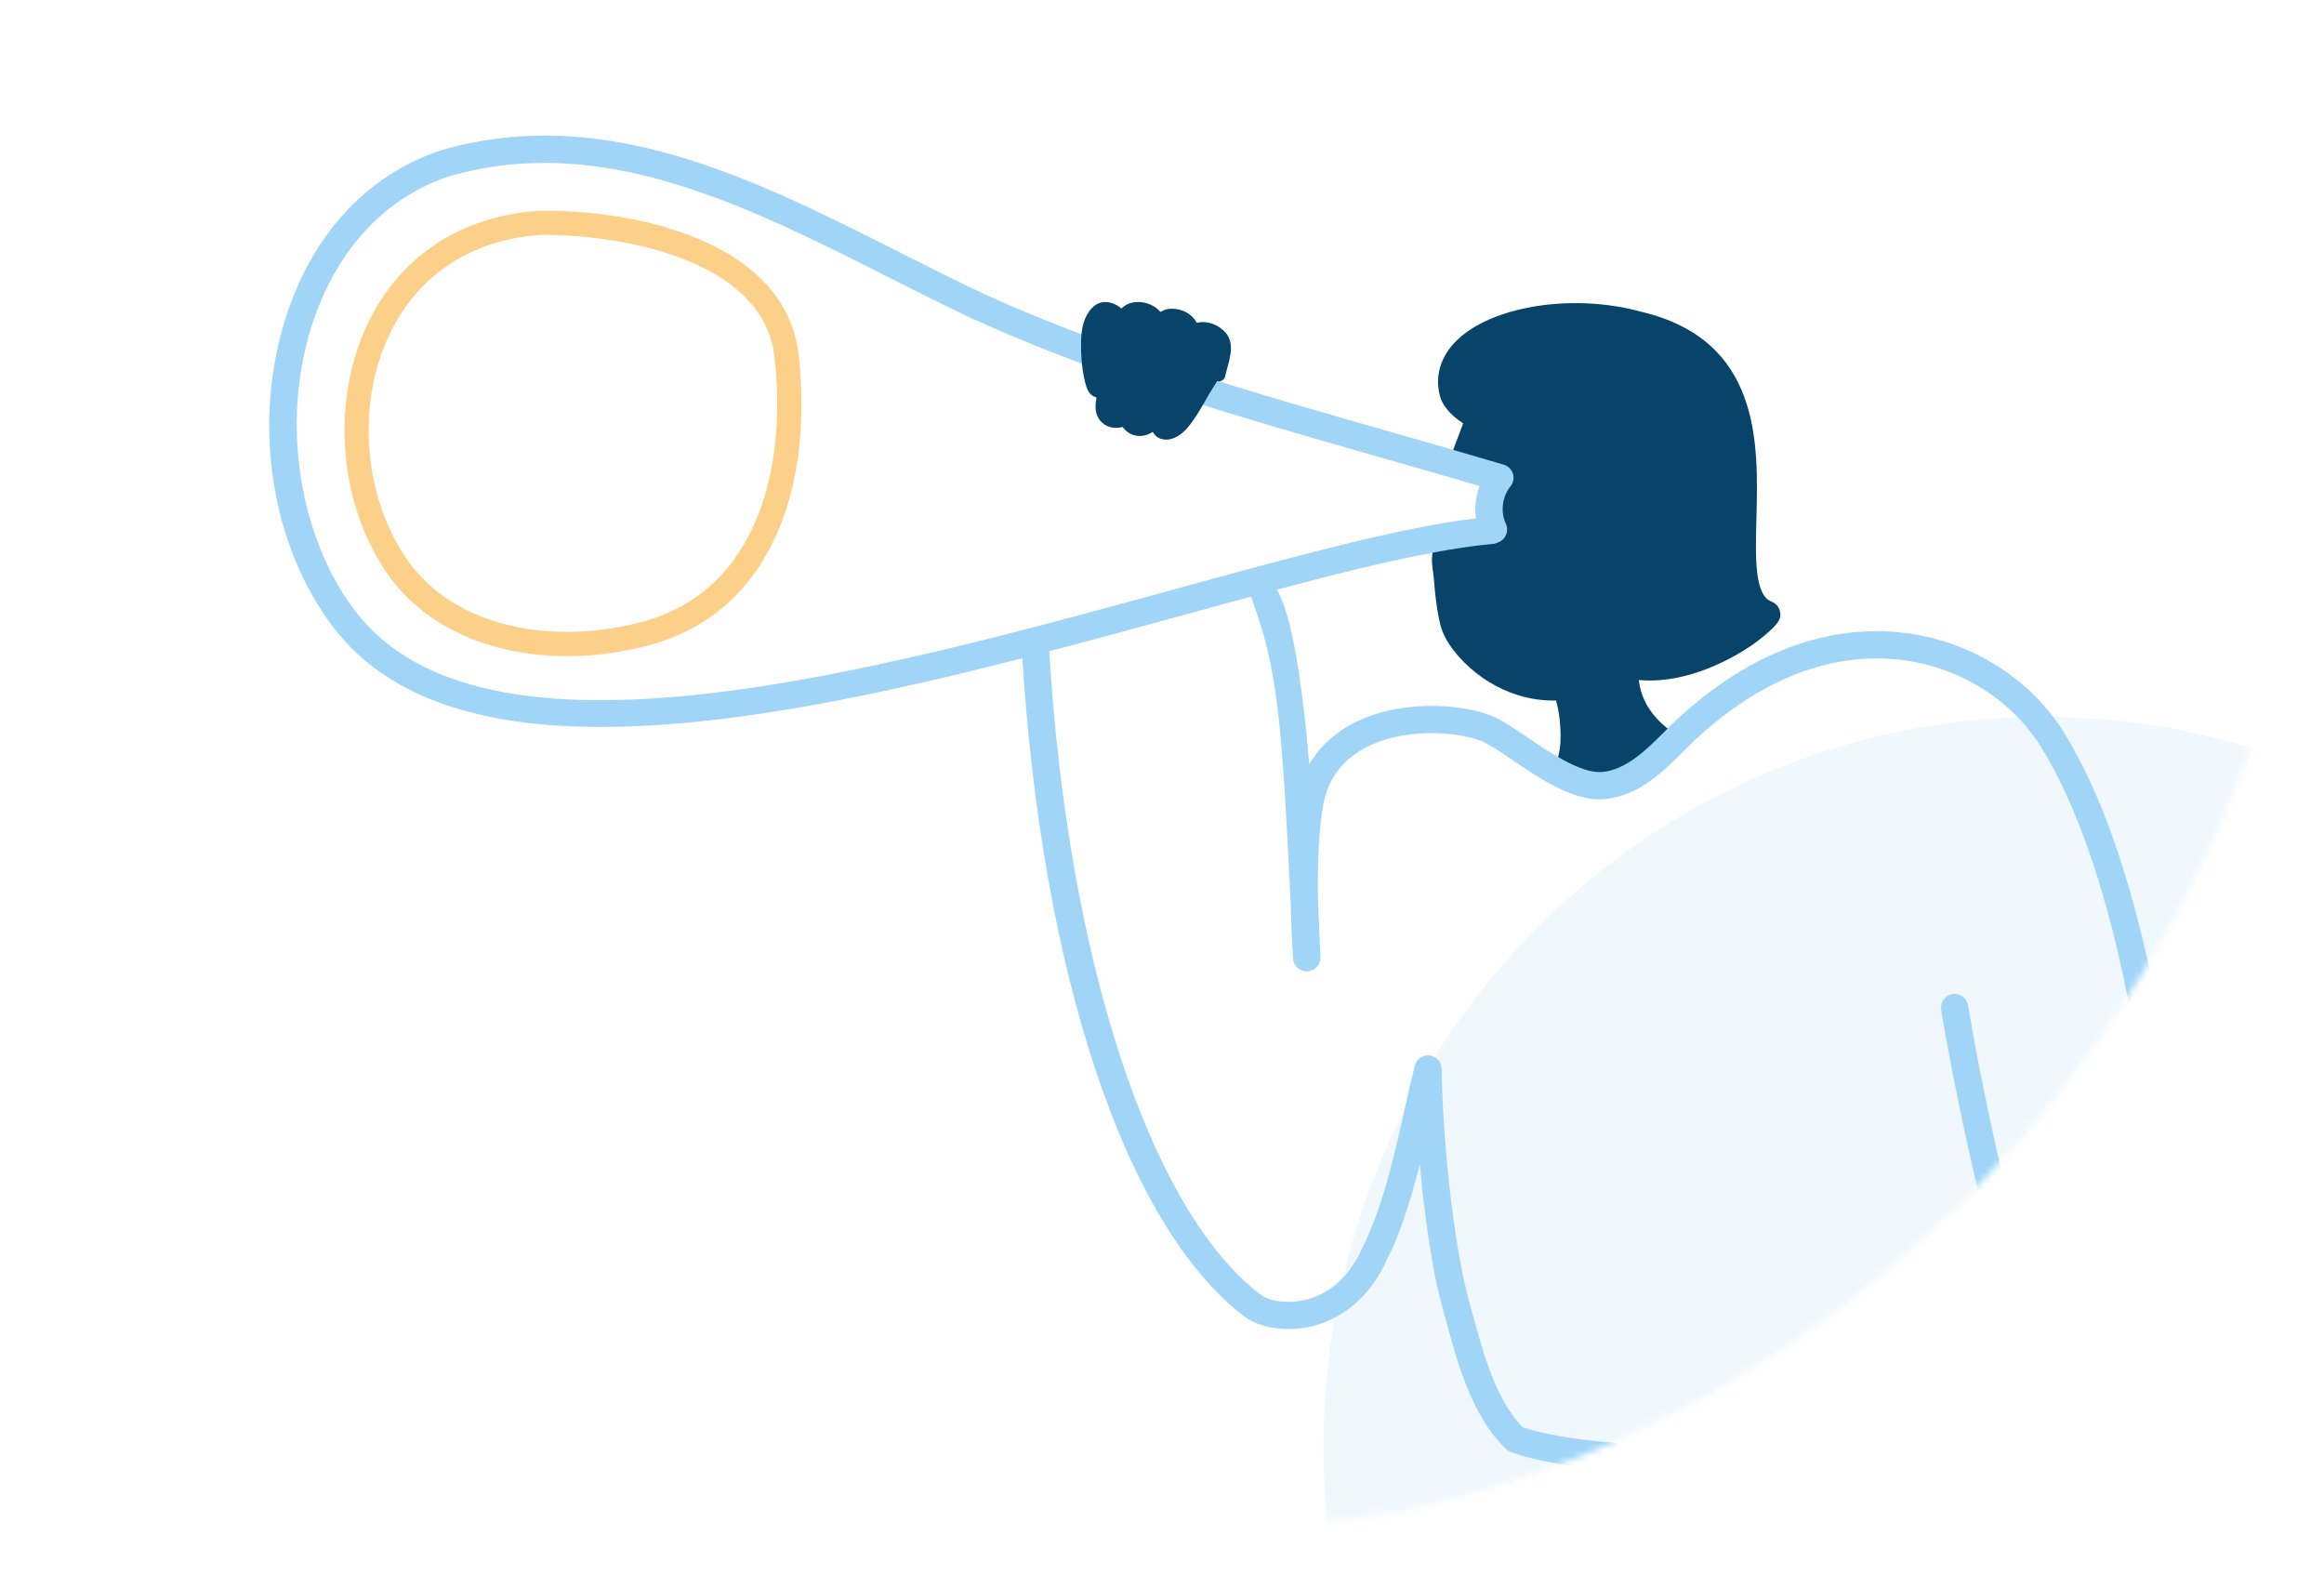<svg width="360" height="244" viewBox="0 0 360 244" fill="none" xmlns="http://www.w3.org/2000/svg">
<g clip-path="url(#clip0_1189_7141)">
<mask id="mask0_1189_7141" style="mask-type:alpha" maskUnits="userSpaceOnUse" x="-45" y="-126" width="405" height="366">
<path d="M353.563 8.02C380.81 107.374 314.408 213.056 217.428 233.987C18.364 264.058 -56.198 167.414 -43.097 41.624C-32.275 -62.288 61.335 -128.441 165.769 -125.54C255.729 -123.041 329.761 -78.77 353.563 8.02Z" fill="#D9D9D9"/>
</mask>
<g mask="url(#mask0_1189_7141)">
<g opacity="0.7" filter="url(#filter0_f_1189_7141)">
<ellipse cx="316.51" cy="224.01" rx="111.49" ry="112.99" fill="#E9F5FD"/>
</g>
<g clip-path="url(#clip1_1189_7141)">
<path d="M275.757 94.86C275.652 94.1 275.134 93.457 274.425 93.183C271.762 92.16 271.92 86.401 272.079 80.295C272.385 68.642 272.808 52.685 254.216 48.277C243.752 45.408 231.226 47.338 225.697 52.685C223.213 55.09 222.262 58.095 223.012 61.175C223.403 62.767 224.598 64.223 226.649 65.573L224.873 70.297C224.585 71.124 224.325 71.905 224.09 72.652C223.854 73.398 231.983 72.552 232.001 78.359C229.704 80.022 226.026 81.758 223.425 83.347C221.031 84.809 221.987 87.988 222.103 89.582C222.295 92.229 222.77 96.073 223.425 97.739C223.921 98.994 224.704 100.228 225.814 101.514C226.955 102.833 228.266 104.003 229.703 105.005C232.293 106.787 235.232 107.947 238.223 108.348C239.027 108.454 239.83 108.506 240.633 108.506C240.771 108.506 240.898 108.496 241.035 108.485C241.405 109.835 241.638 111.238 241.701 112.651C241.817 115.035 241.722 116.23 241.003 118.456C240.739 119.289 241.003 120.206 241.701 120.755C242.071 121.04 243.223 121.767 245.549 121.767C248.382 121.767 249.906 123.664 253.857 120.755C254.46 120.386 258.619 116.474 258.65 115.767C258.703 114.565 259.999 114.085 259.29 113.569C257.874 112.535 254.375 110.004 253.857 105.321C254.449 105.374 255.041 105.395 255.612 105.395C262.8 105.395 269.637 101.282 272.279 99.268C275.99 96.442 275.863 95.587 275.757 94.838V94.86Z" fill="#08436A"/>
<path d="M93.154 112.595C75.237 112.595 60.343 108.503 51.728 97.272C42.056 84.658 39.086 65.939 44.139 49.603C48.208 36.43 56.812 27.076 68.356 23.269C93.566 15.95 116.842 27.709 139.347 39.078C143.808 41.334 148.026 43.465 152.254 45.447C172.317 54.602 194.018 60.792 215.011 66.782C220.899 68.459 226.987 70.2 232.949 71.971C233.626 72.172 234.154 72.699 234.366 73.374C234.577 74.049 234.429 74.776 233.985 75.325C232.695 76.896 232.399 79.28 233.266 81.125C233.509 81.642 233.53 82.243 233.319 82.781C233.108 83.319 232.695 83.751 232.156 83.962L231.86 84.089C231.659 84.173 231.448 84.226 231.237 84.247C219.778 85.27 202.897 89.889 183.363 95.247C153.903 103.325 120.109 112.585 93.154 112.585V112.595ZM84.317 25.23C79.455 25.23 74.55 25.863 69.603 27.297C59.466 30.64 51.823 39.014 48.166 50.847C43.568 65.696 46.348 83.319 55.079 94.709C74.93 120.611 134.432 104.296 182.232 91.186C200.772 86.103 216.935 81.674 228.636 80.282C228.393 78.605 228.583 76.854 229.197 75.272C224.07 73.764 218.88 72.288 213.838 70.843C192.697 64.81 170.837 58.578 150.467 49.276C146.155 47.251 141.715 45.015 137.434 42.843C120.236 34.152 102.583 25.23 84.317 25.23Z" fill="#A0D5F8"/>
<path d="M87.793 101.626C76.177 101.626 66.017 97.217 60.271 89.224C52.533 78.463 51.144 62.449 56.89 50.291C61.895 39.709 71.36 33.442 83.539 32.645C83.567 32.645 83.605 32.645 83.633 32.645C87.746 32.588 98.357 32.889 108.085 36.951C117.334 40.816 122.724 46.932 123.663 54.653C125.917 73.238 120.818 94.946 99.766 100.144C95.69 101.147 91.662 101.635 87.793 101.635V101.626ZM83.737 36.388C73.004 37.11 64.675 42.617 60.289 51.895C55.097 62.881 56.346 77.328 63.322 87.028C70.083 96.429 84.028 100.134 98.864 96.475C117.541 91.869 121.992 72.075 119.935 55.085C118.095 39.925 95.484 36.238 83.737 36.378V36.388Z" fill="#FCD089"/>
<path d="M173.878 66.137C172.652 66.475 171.257 66.18 170.421 65.146C169.586 64.113 169.608 62.858 169.861 61.602L169.755 61.518C168.952 61.318 168.519 60.611 168.286 59.873C167.768 58.238 167.536 56.34 167.483 54.632C167.409 52.195 167.398 49.569 169.164 47.692C170.464 46.31 172.314 46.658 173.635 47.713C173.635 47.713 173.698 47.776 173.719 47.776C173.741 47.776 173.793 47.713 173.793 47.713C174.576 46.975 175.622 46.658 176.827 46.806C177.895 46.933 179.036 47.439 179.723 48.293C179.723 48.293 179.723 48.314 179.745 48.314L179.776 48.293C180.104 48.114 180.442 47.956 180.833 47.882C181.605 47.734 182.408 47.84 183.148 48.093C184.036 48.409 184.892 49.084 185.358 49.949C185.358 49.949 185.379 49.981 185.4 49.991C185.421 49.991 185.474 49.981 185.474 49.981C187.059 49.622 188.835 50.307 189.903 51.584C191.499 53.492 190.22 56.224 189.776 58.323C189.67 58.797 189.068 59.188 188.582 59.05H188.518C188.37 59.335 188.201 59.578 188.032 59.841C187.567 60.559 187.144 61.307 186.711 62.056C185.897 63.49 185.051 64.946 183.983 66.211C183.074 67.297 181.668 68.31 180.167 68.046C179.417 67.92 178.92 67.498 178.603 66.939L178.518 66.918C177.895 67.329 177.155 67.561 176.362 67.519C175.4 67.466 174.533 66.971 173.984 66.222L173.899 66.159L173.878 66.137Z" fill="#08436A"/>
<path d="M311.752 198.719C310.843 198.719 310.008 198.129 309.733 197.222C306.827 187.646 302.334 166.753 300.696 156.376C300.516 155.226 301.298 154.14 302.45 153.961C303.603 153.782 304.691 154.562 304.871 155.711C306.488 165.962 310.917 186.559 313.782 195.988C314.12 197.106 313.486 198.276 312.376 198.614C312.175 198.677 311.964 198.709 311.763 198.709L311.752 198.719Z" fill="#A0D5F8"/>
<path d="M258.221 227.99C242.196 227.99 234.469 225.058 234.015 224.879C233.782 224.784 233.56 224.647 233.37 224.478C229.934 221.37 227.107 215.807 224.918 207.868C224.331 205.74 222.957 200.947 222.463 198.479C221.885 195.594 221.37 192.478 220.92 189.132C220.508 186.074 220.191 183.1 219.937 180.337C218.616 185.578 217.009 190.83 214.757 195.281C212.379 200.512 208.32 204.119 203.362 205.374C199.493 206.354 195.234 205.764 192.781 203.908C174.114 189.786 161.227 150.034 158.299 100.804C158.225 99.644 159.124 98.642 160.286 98.579C161.439 98.494 162.453 99.391 162.517 100.561C165.329 147.861 177.898 187.371 195.329 200.554C196.534 201.461 199.388 202.031 202.316 201.292C204.927 200.638 208.531 198.74 210.941 193.467C214.144 187.139 215.931 179.198 217.654 171.52C218.15 169.295 218.647 167.112 219.155 165.055C219.408 164.022 220.391 163.347 221.448 163.463C222.505 163.589 223.309 164.475 223.319 165.53C223.404 172.277 224.23 185.705 226.635 197.648C227.174 200.329 228.626 205.429 229.335 207.868C230.995 213.585 233.145 218.383 235.907 221.072C238.37 221.884 253.919 226.366 284.203 221.546C285.345 221.356 286.444 222.147 286.624 223.297C286.804 224.446 286.021 225.533 284.869 225.712C274.256 227.399 265.398 227.99 258.21 227.99H258.221Z" fill="#A0D5F8"/>
<path d="M337.724 209.054C336.604 209.054 335.673 208.179 335.61 207.051C332.883 153.222 323.56 127.711 316.224 115.783C311.742 108.506 303.772 103.444 294.903 102.252C287.292 101.229 275.485 102.558 262.483 114.687C261.997 115.14 261.468 115.678 260.897 116.247C257.917 119.253 253.836 123.377 248.435 123.777C243.731 124.146 238.435 120.529 234.175 117.639C232.632 116.595 231.163 115.604 230.074 115.045C227.156 113.548 218.679 112.419 212.136 115.499C208.309 117.302 205.941 120.202 205.085 124.136C204.187 128.27 204.081 134.682 204.176 139.839C204.303 142.497 204.419 145.292 204.535 148.255C204.578 149.405 203.69 150.375 202.538 150.438C201.375 150.491 200.392 149.637 200.307 148.487C200.286 148.171 200.032 144.564 199.937 139.934C198.553 111.227 197.856 103.713 194.11 93.323C193.614 91.948 193.338 90.457 194.11 89.582C194.881 88.706 196.146 89.643 197.024 90.413C197.996 91.267 200.794 94.617 202.813 118.378C204.483 115.509 207.02 113.242 210.318 111.681C217.96 108.085 227.812 109.15 231.987 111.291C233.308 111.966 234.873 113.031 236.532 114.149C240.052 116.532 244.873 119.801 248.107 119.569C251.923 119.285 255.221 115.952 257.874 113.284C258.477 112.672 259.048 112.103 259.576 111.607C273.794 98.34 286.933 96.927 295.453 98.076C305.568 99.437 314.67 105.237 319.807 113.59C330.705 131.297 337.618 163.547 339.817 206.85C339.88 208.01 338.982 209.002 337.809 209.065C337.777 209.065 337.735 209.065 337.703 209.065L337.724 209.054Z" fill="#A0D5F8"/>
</g>
</g>
</g>
<defs>
<filter id="filter0_f_1189_7141" x="137.021" y="43.02" width="358.979" height="361.98" filterUnits="userSpaceOnUse" color-interpolation-filters="sRGB">
<feFlood flood-opacity="0" result="BackgroundImageFix"/>
<feBlend mode="normal" in="SourceGraphic" in2="BackgroundImageFix" result="shape"/>
<feGaussianBlur stdDeviation="34" result="effect1_foregroundBlur_1189_7141"/>
</filter>
<clipPath id="clip0_1189_7141">
<rect width="360" height="244" fill="white"/>
</clipPath>
<clipPath id="clip1_1189_7141">
<rect width="298.141" height="206.99" fill="white" transform="translate(41.707 21)"/>
</clipPath>
</defs>
</svg>
